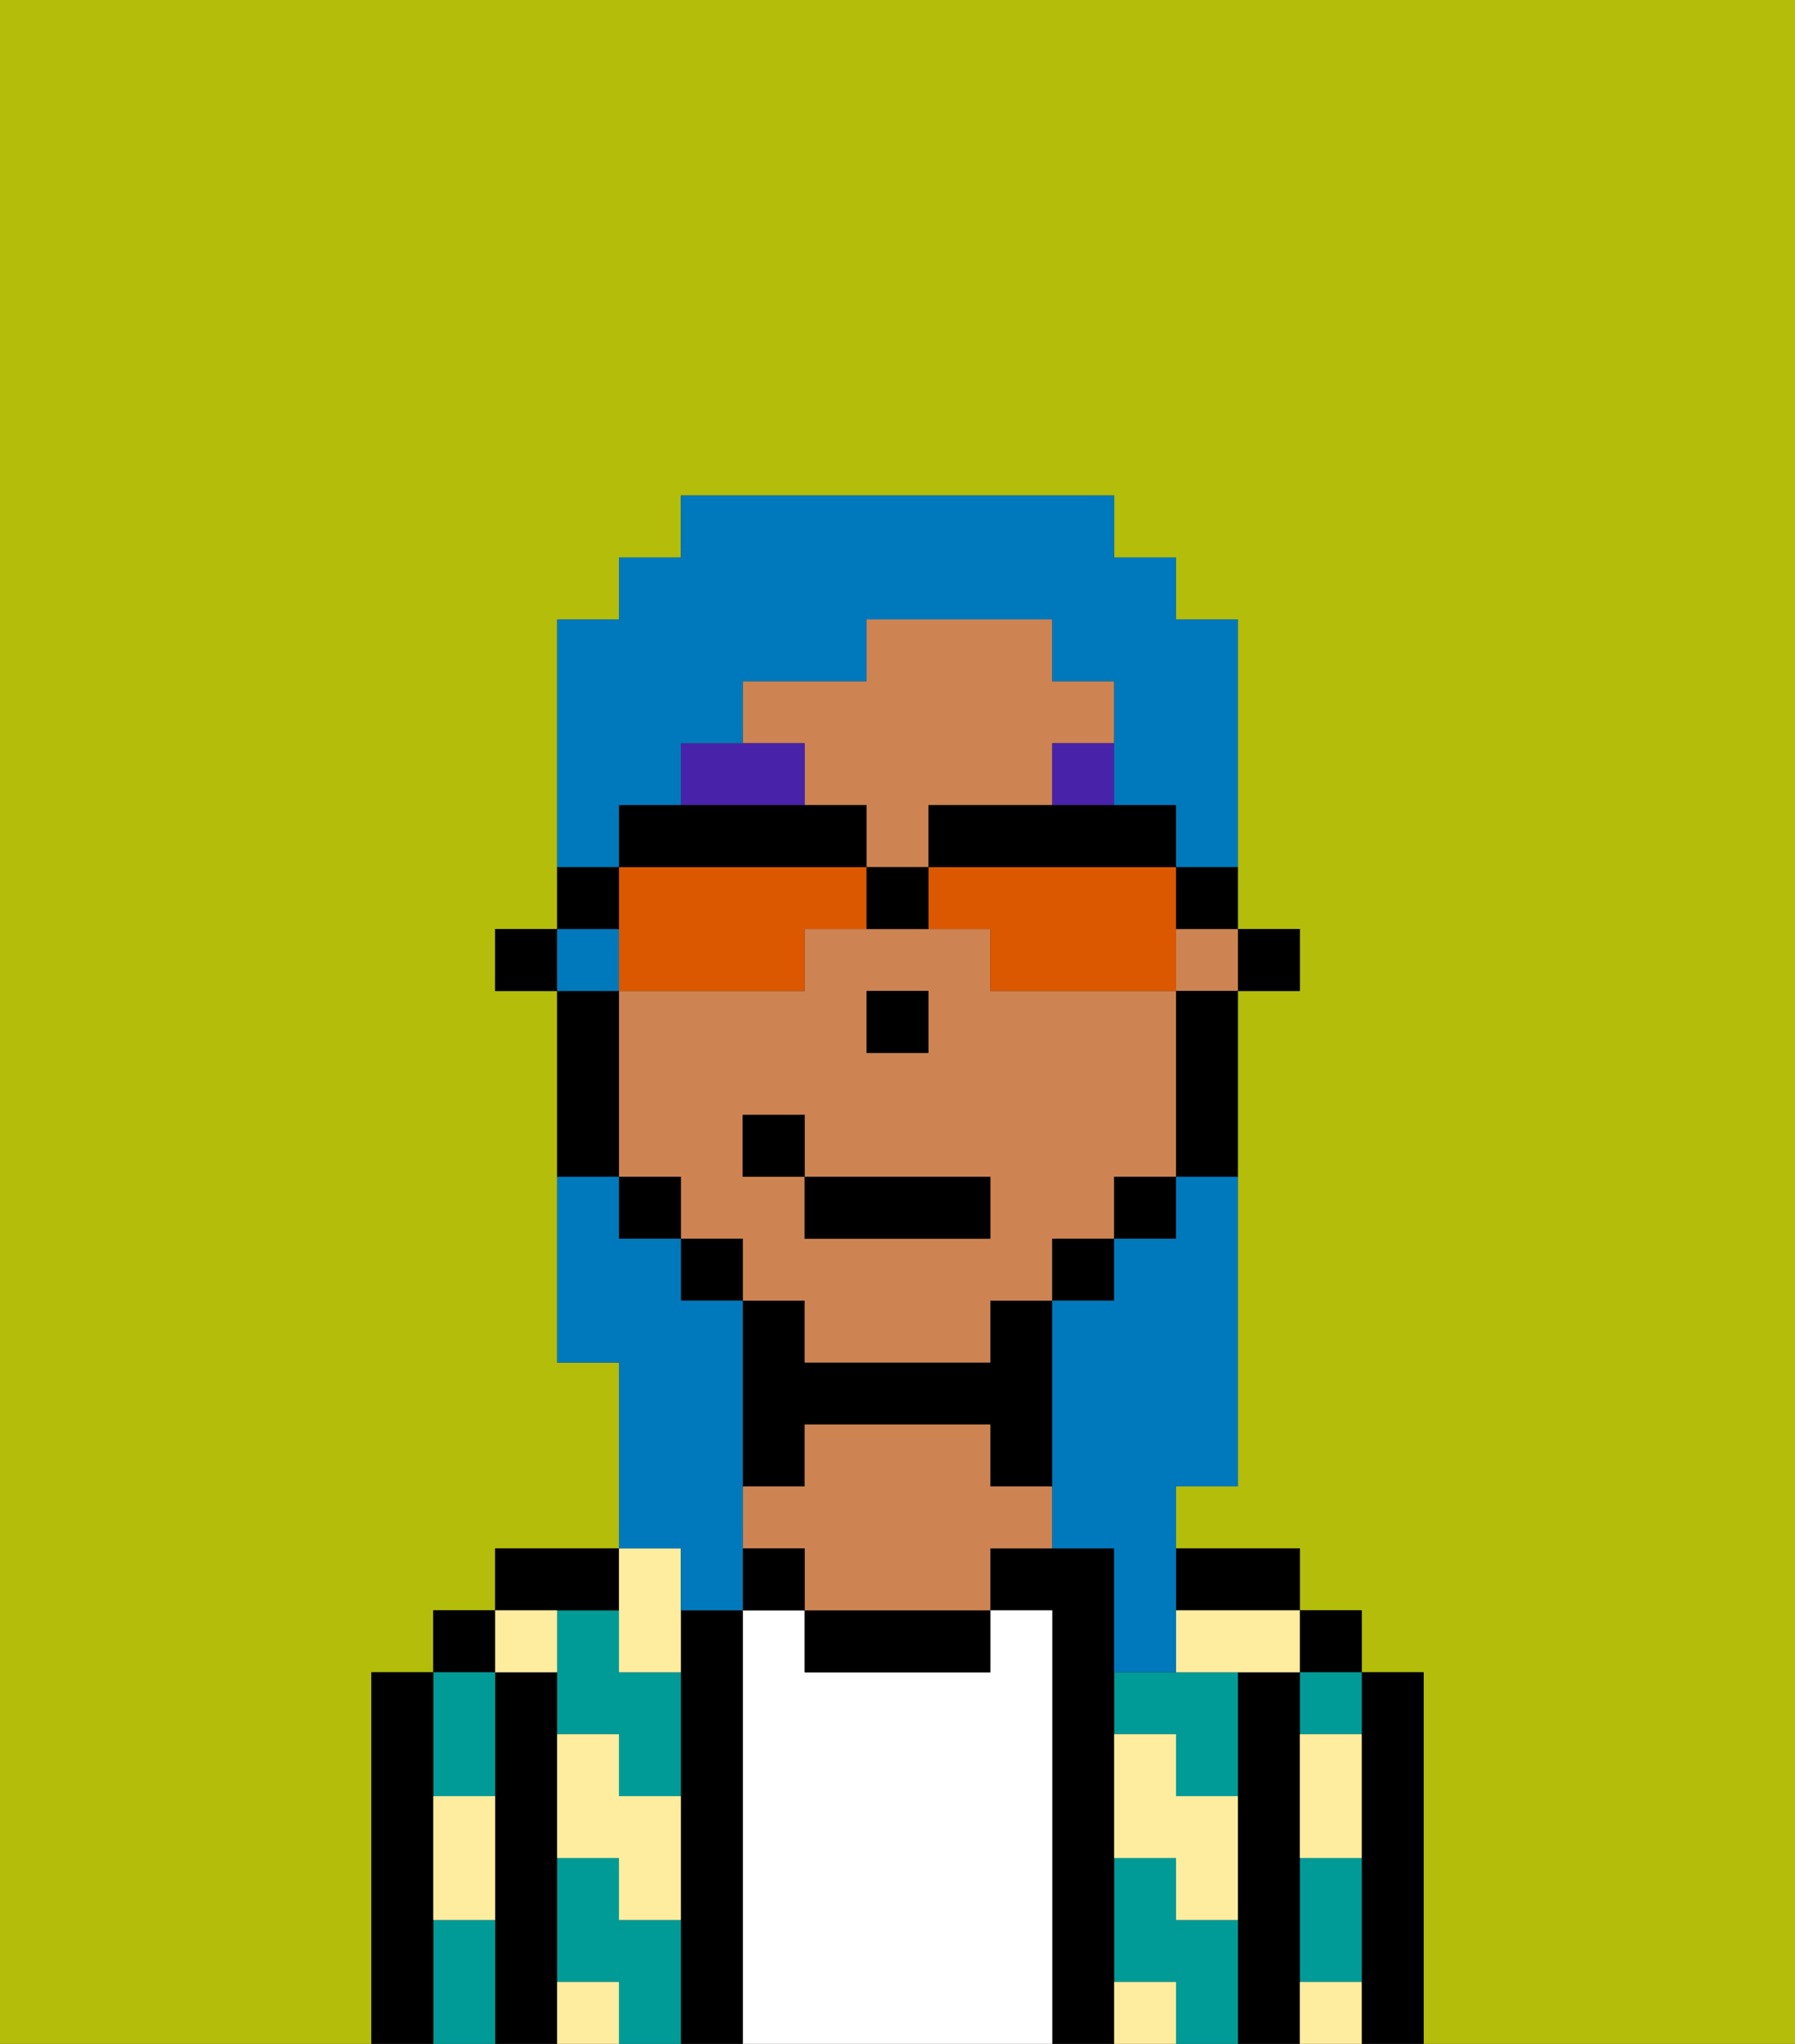 <svg xmlns="http://www.w3.org/2000/svg" viewBox="0 0 29 33"><rect x="0" y="0" width="29" height="33" fill="#333333" stroke="none"/><defs><style>polygon,rect,path{shape-rendering:crispedges;}.oa282-1{fill:#b4bd09;}.oa282-2{fill:#000000;}.oa282-3{fill:#009b97;}.oa282-4{fill:#ffffff;}.oa282-5{fill:#ce8452;}.oa282-6{fill:#ffed9f;}.oa282-7{fill:#4922aa;}.oa282-8{fill:#0079bc;}.oa282-9{fill:#db5800;}</style></defs><path class="oa282-1" d="M0,33H6V27H7V26H8V25h2V22H9V16H8V15H9V10h1V9h1V8h7V9h1v1h1v5h1v1H20v8H19v1h2v1h1v1h1v6h6V0H0Z"/><path class="oa282-2" d="M23,27H22v6h1V27Z"/><rect class="oa282-2" x="21" y="26" width="1" height="1"/><path class="oa282-3" d="M21,28h1V27H21Z"/><path class="oa282-3" d="M21,31v1h1V30H21Z"/><path class="oa282-2" d="M21,31V27H20v6h1V31Z"/><path class="oa282-3" d="M19,31V30H18v2h1v1h1V31Z"/><path class="oa282-3" d="M18,27v1h1v1h1V27H18Z"/><path class="oa282-2" d="M20,26h1V25H19v1Z"/><path class="oa282-2" d="M18,31V25H16v1h1v7h1V31Z"/><path class="oa282-4" d="M17,26H16v1H13V26H12v7h5V26Z"/><path class="oa282-2" d="M13,26v1h3V26H13Z"/><path class="oa282-2" d="M13,23h3v1h1V21H16v1H13V21H12v3h1Z"/><path class="oa282-5" d="M16,24V23H13v1H12v1h1v1h3V25h1V24Z"/><rect class="oa282-2" x="12" y="25" width="1" height="1"/><path class="oa282-2" d="M12,26H11v7h1V26Z"/><path class="oa282-3" d="M10,31V30H9v2h1v1h1V31Z"/><path class="oa282-3" d="M10,26H9v2h1v1h1V27H10Z"/><path class="oa282-2" d="M10,26V25H8v1h2Z"/><path class="oa282-2" d="M9,31V27H8v6H9V31Z"/><rect class="oa282-2" x="7" y="26" width="1" height="1"/><path class="oa282-3" d="M7,31v2H8V31Z"/><path class="oa282-3" d="M8,29V27H7v2Z"/><path class="oa282-2" d="M7,30V27H6v6H7V30Z"/><path class="oa282-6" d="M21,29v1h1V28H21Z"/><path class="oa282-6" d="M21,32v1h1V32Z"/><path class="oa282-6" d="M19,26v1h2V26H19Z"/><path class="oa282-6" d="M19,28H18v2h1v1h1V29H19Z"/><path class="oa282-6" d="M18,32v1h1V32Z"/><path class="oa282-6" d="M10,27h1V25H10v2Z"/><path class="oa282-6" d="M10,28H9v2h1v1h1V29H10Z"/><path class="oa282-6" d="M9,32v1h1V32Z"/><path class="oa282-6" d="M9,27V26H8v1Z"/><path class="oa282-6" d="M7,30v1H8V29H7Z"/><rect class="oa282-2" x="20" y="15" width="1" height="1"/><path class="oa282-5" d="M13,22h3V21h1V20h1V19h1V16H16V15H13v1H10v3h1v1h1v1h1Zm1-6h1v1H14Zm-2,3V18h1v1h3v1H13V19Z"/><rect class="oa282-5" x="19" y="15" width="1" height="1"/><path class="oa282-5" d="M13,13h1v1h1V13h2V12h1V11H17V10H14v1H12v1h1Z"/><path class="oa282-2" d="M19,17v2h1V16H19Z"/><rect class="oa282-2" x="18" y="19" width="1" height="1"/><rect class="oa282-2" x="17" y="20" width="1" height="1"/><rect class="oa282-2" x="11" y="20" width="1" height="1"/><rect class="oa282-2" x="10" y="19" width="1" height="1"/><path class="oa282-2" d="M10,18V16H9v3h1Z"/><rect class="oa282-2" x="8" y="15" width="1" height="1"/><rect class="oa282-2" x="14" y="16" width="1" height="1"/><path class="oa282-7" d="M13,12H11v1h2Z"/><rect class="oa282-7" x="17" y="12" width="1" height="1"/><rect class="oa282-2" x="13" y="19" width="3" height="1"/><rect class="oa282-2" x="12" y="18" width="1" height="1"/><path class="oa282-8" d="M19,20H18v1H17v4h1v2h1V24h1V19H19Z"/><rect class="oa282-8" x="9" y="15" width="1" height="1"/><path class="oa282-8" d="M10,13h1V12h1V11h2V10h3v1h1v2h1v1h1V10H19V9H18V8H11V9H10v1H9v4h1Z"/><path class="oa282-8" d="M11,26h1V21H11V20H10V19H9v3h1v3h1Z"/><path class="oa282-9" d="M13,16V15h1V14H10v2h3Z"/><path class="oa282-9" d="M15,14v1h1v1h3V14H15Z"/><path class="oa282-2" d="M16,13H15v1h4V13H16Z"/><path class="oa282-2" d="M14,14V13H10v1h4Z"/><path class="oa282-2" d="M19,15h1V14H19Z"/><path class="oa282-2" d="M10,14H9v1h1Z"/><path class="oa282-2" d="M14,14v1h1V14Z"/></svg>